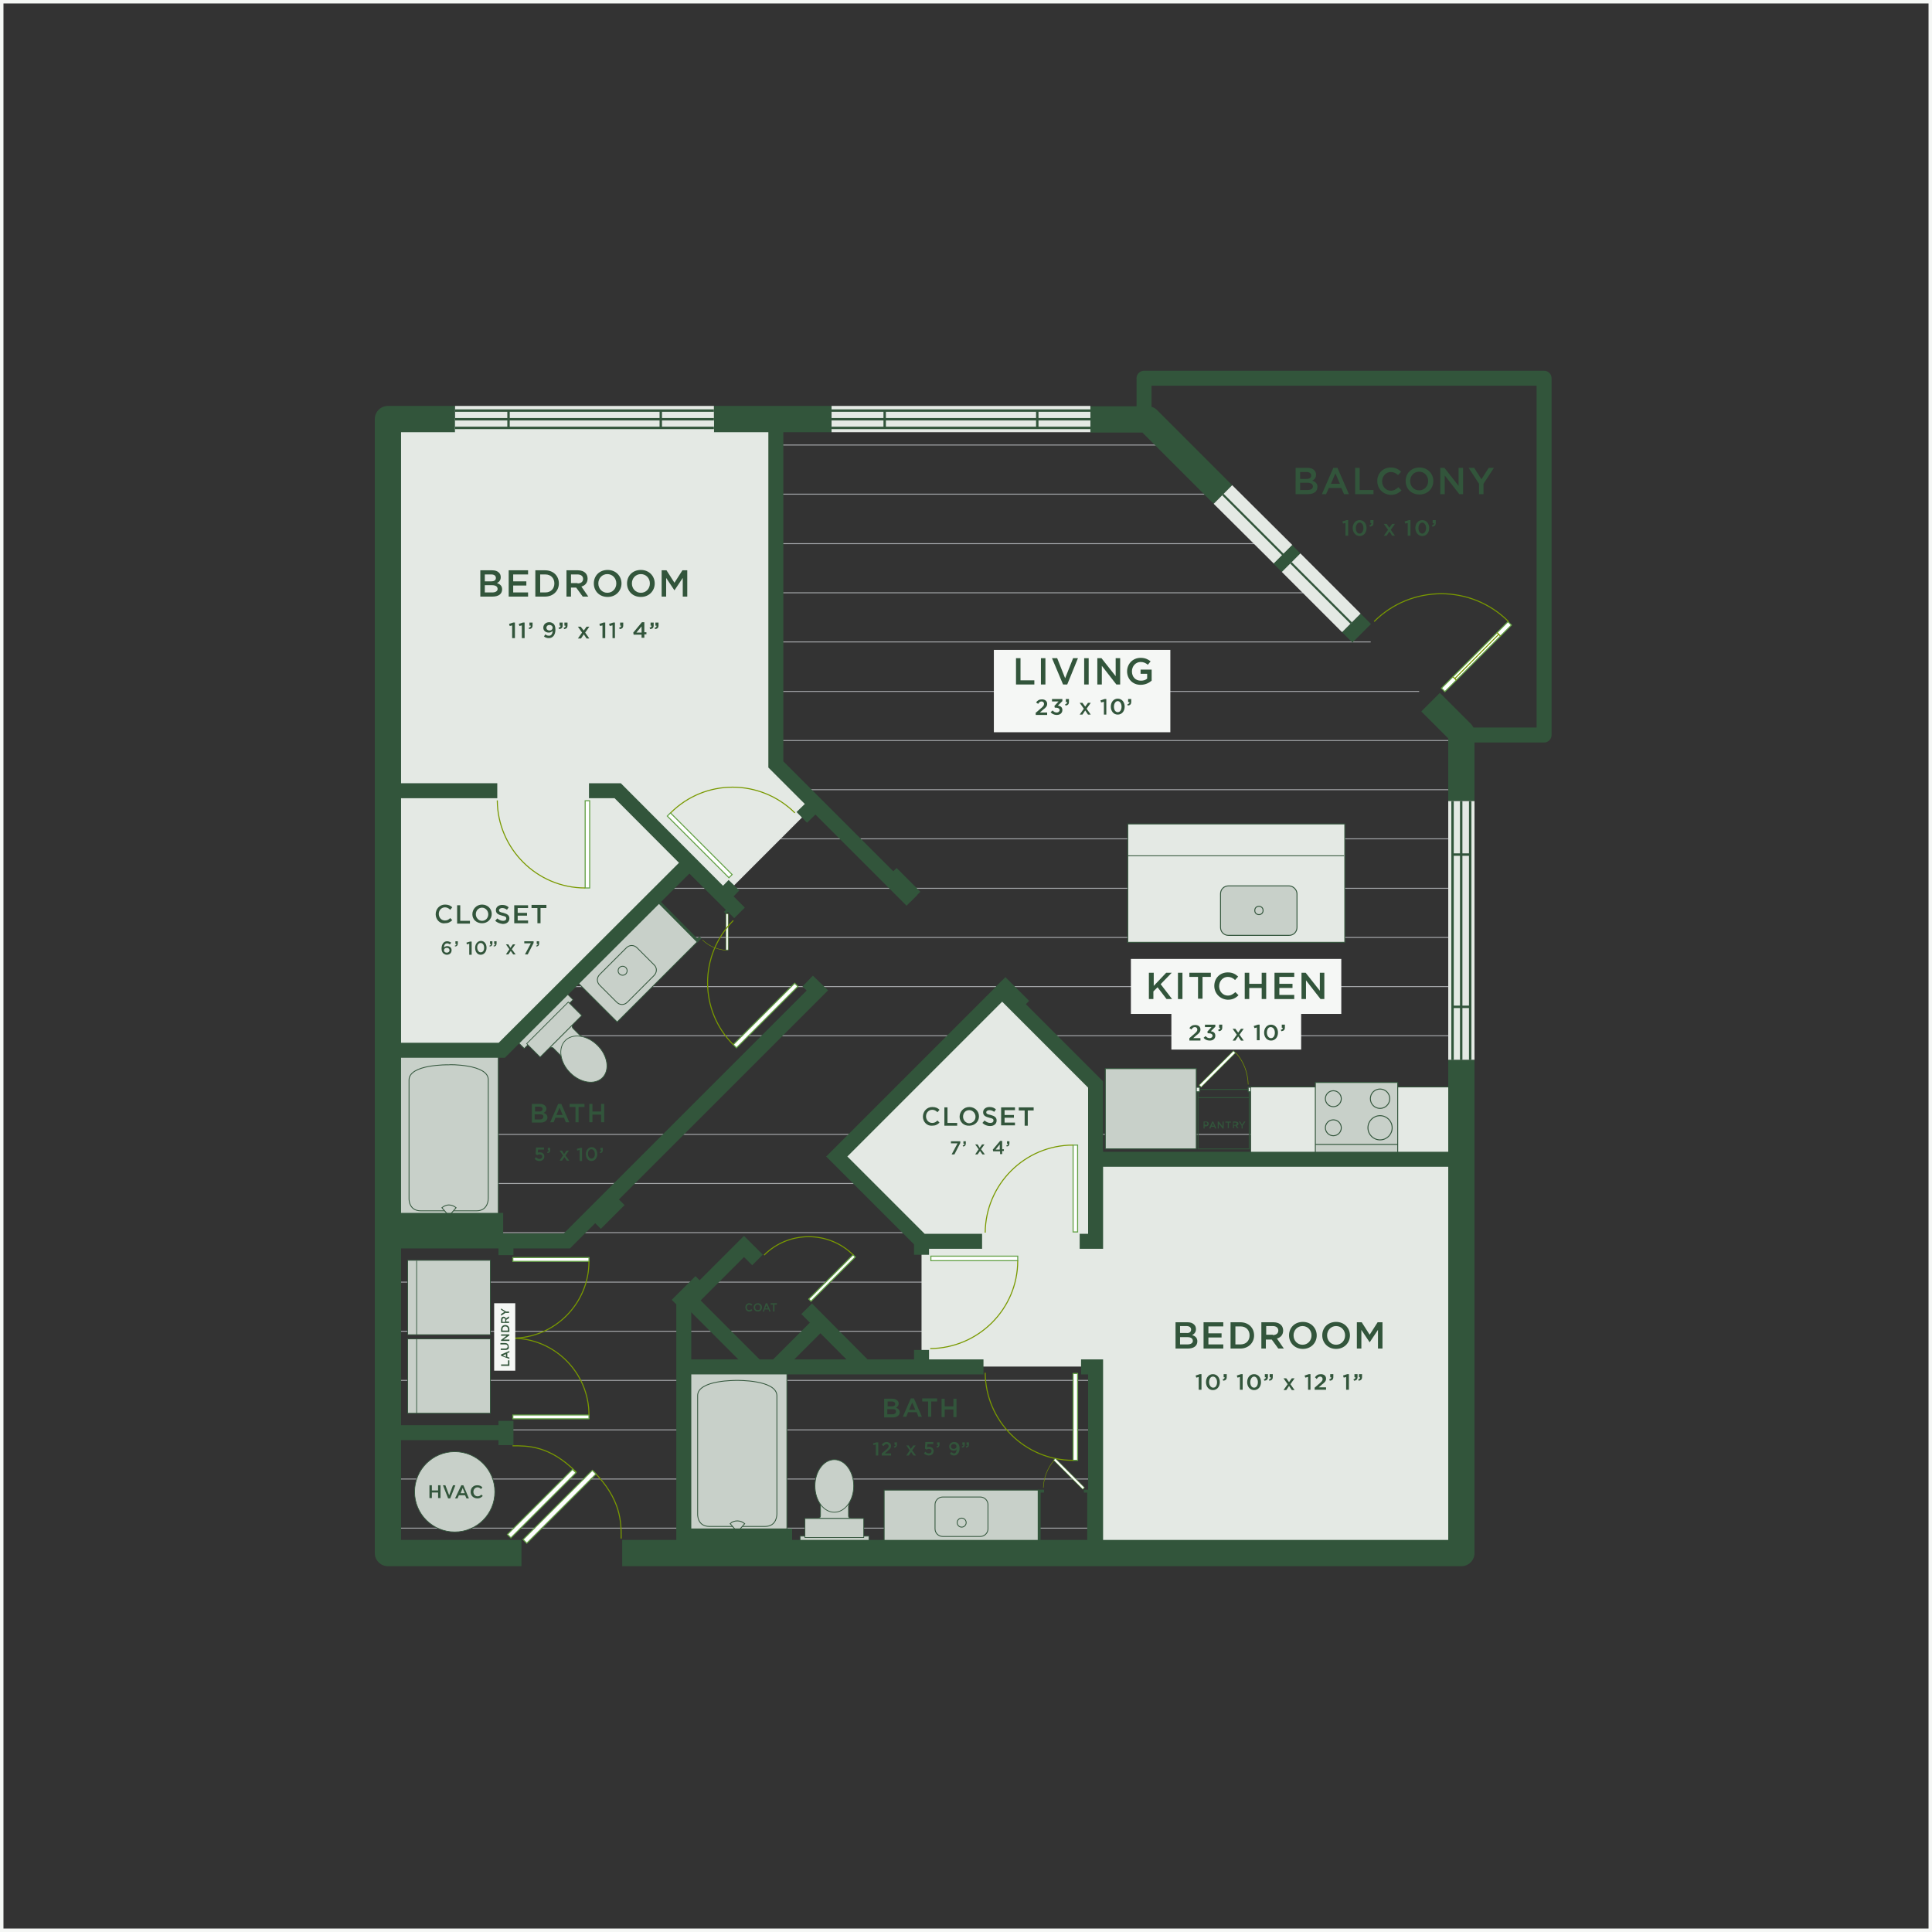 <?xml version="1.0" encoding="utf-8"?>
<!-- Generator: Adobe Illustrator 21.1.0, SVG Export Plug-In . SVG Version: 6.00 Build 0)  -->
<svg version="1.1" id="Layer_1" xmlns="http://www.w3.org/2000/svg" xmlns:xlink="http://www.w3.org/1999/xlink" x="0px" y="0px"
	 viewBox="0 0 558.3 558.3" style="enable-background:new 0 0 558.3 558.3;" xml:space="preserve">
<rect x="0" y="0" width="558.3" height="558.3" fill="#333333" stroke="none"/>
<style type="text/css">
	.fp-chattooga-st0{fill:none;stroke:#A6A8AB;stroke-width:0.27;stroke-miterlimit:10;}
	.fp-chattooga-st1{fill:#E4E9E4;}
	.fp-chattooga-st2{fill:#C8D0C9;stroke:#32553B;stroke-width:0.24;stroke-miterlimit:10;}
	.fp-chattooga-st3{fill:#C8D0C9;stroke:#32553B;stroke-width:0.21;stroke-miterlimit:10;}
	.fp-chattooga-st4{fill:none;stroke:#32553B;stroke-width:4.33;stroke-linejoin:round;}
	.fp-chattooga-st5{fill:#32553B;}
	.fp-chattooga-st6{fill:none;stroke:#32553B;stroke-width:7.59;stroke-linejoin:round;}
	.fp-chattooga-st7{fill:none;stroke:#32553B;stroke-width:4.33;stroke-miterlimit:10;}
	.fp-chattooga-st8{fill:#FFFFFF;stroke:#62A044;stroke-width:0.3;stroke-miterlimit:10;}
	.fp-chattooga-st9{fill:none;stroke:#799900;stroke-width:0.3;stroke-miterlimit:10;}
	.fp-chattooga-st10{fill:#F5F7F5;}
	.fp-chattooga-st11{fill:none;stroke:#E4E9E4;stroke-width:7.59;stroke-linejoin:round;}
	.fp-chattooga-st12{fill:#E4E9E4;stroke:#32553B;stroke-width:0.24;stroke-miterlimit:10;}
	.fp-chattooga-st13{fill:none;stroke:#32553B;stroke-width:0.24;stroke-miterlimit:10;}
	.fp-chattooga-st14{fill:#C8D0C9;stroke:#32553B;stroke-width:0.27;stroke-miterlimit:10;}
	.fp-chattooga-st15{fill:none;stroke:#32553B;stroke-width:0.84;stroke-miterlimit:10;}
	.fp-chattooga-st16{fill:#FFFFFF;stroke:#62A044;stroke-width:0.13;stroke-miterlimit:10;}
	.fp-chattooga-st17{fill:none;stroke:#799900;stroke-width:0.13;stroke-miterlimit:10;}
	.fp-chattooga-st18{enable-background:new    ;}
	.fp-chattooga-st19{fill:#C8D0C9;stroke:#32553B;stroke-width:0.2;stroke-miterlimit:10;}
	.fp-chattooga-st20{fill:none;stroke:#32553B;stroke-width:0.21;stroke-miterlimit:10;}
	.fp-chattooga-st21{fill:#E4E9E4;stroke:#32553B;stroke-width:0.27;stroke-miterlimit:10;}
	.fp-chattooga-st22{fill:none;stroke:#32553B;stroke-width:0.27;stroke-miterlimit:10;}
	.fp-chattooga-st23{fill:none;stroke:#799900;stroke-width:0.16;stroke-miterlimit:10;}
	.fp-chattooga-st24{fill:#FFFFFF;stroke:#62A044;stroke-width:0.16;stroke-miterlimit:10;}
	.fp-chattooga-st25{fill:none;stroke:#F5F7F5;stroke-miterlimit:10;}
</style>
<title>fp_chattooga</title>
<g id="Layer_2">
	<g id="DESIGN">
		<line class="fp-chattooga-st0" x1="112.1" y1="157.1" x2="366.9" y2="157.1"/>
		<line class="fp-chattooga-st0" x1="112.1" y1="128.6" x2="338.1" y2="128.6"/>
		<line class="fp-chattooga-st0" x1="112.1" y1="142.8" x2="352.5" y2="142.8"/>
		<line class="fp-chattooga-st0" x1="112.1" y1="171.3" x2="382.5" y2="171.3"/>
		<line class="fp-chattooga-st0" x1="112.1" y1="185.5" x2="396.1" y2="185.5"/>
		<line class="fp-chattooga-st0" x1="112.1" y1="199.8" x2="410.1" y2="199.8"/>
		<line class="fp-chattooga-st0" x1="112.1" y1="214" x2="422.3" y2="214"/>
		<line class="fp-chattooga-st0" x1="112.1" y1="228.2" x2="422.8" y2="228.2"/>
		<line class="fp-chattooga-st0" x1="112.1" y1="242.4" x2="422.8" y2="242.4"/>
		<line class="fp-chattooga-st0" x1="112.1" y1="256.7" x2="422.8" y2="256.7"/>
		<line class="fp-chattooga-st0" x1="112.1" y1="270.9" x2="422.8" y2="270.9"/>
		<line class="fp-chattooga-st0" x1="112.1" y1="285.1" x2="422.8" y2="285.1"/>
		<line class="fp-chattooga-st0" x1="112.1" y1="299.3" x2="422.8" y2="299.3"/>
		<line class="fp-chattooga-st0" x1="112.1" y1="327.8" x2="422.8" y2="327.8"/>
		<line class="fp-chattooga-st0" x1="112.1" y1="342" x2="422.8" y2="342"/>
		<line class="fp-chattooga-st0" x1="112.1" y1="356.2" x2="422.8" y2="356.2"/>
		<line class="fp-chattooga-st0" x1="112.1" y1="370.5" x2="422.8" y2="370.5"/>
		<line class="fp-chattooga-st0" x1="112.1" y1="384.7" x2="422.8" y2="384.7"/>
		<line class="fp-chattooga-st0" x1="112.1" y1="398.9" x2="422.8" y2="398.9"/>
		<line class="fp-chattooga-st0" x1="112.1" y1="413.2" x2="422.8" y2="413.2"/>
		<line class="fp-chattooga-st0" x1="112.1" y1="427.4" x2="422.8" y2="427.4"/>
		<line class="fp-chattooga-st0" x1="112.1" y1="441.6" x2="422.8" y2="441.6"/>
		<polygon class="fp-chattooga-st1" points="316.6,335 316.6,313.4 289.6,286.4 241.8,334.2 266.1,359 266.3,359 266.3,394.9 316.6,394.9 
			316.6,448.8 422.3,448.8 422.3,335 		"/>
		<polygon class="fp-chattooga-st1" points="224.2,221.4 224.2,121.1 112.1,121.1 112.1,222.2 112.1,228.5 112.1,303.5 145.3,303.5 199.1,249.5 
			209.5,258.5 235.4,232.6 		"/>
		<rect x="255.5" y="430.6" class="fp-chattooga-st2" width="44.6" height="21"/>
		<polyline class="fp-chattooga-st3" points="231.2,448.1 231.2,443.9 251.1,443.9 251.1,448.1 		"/>
		<path class="fp-chattooga-st3" d="M236.8,434.2c0.2,0.4,0.3,0.8,0.3,1.3v2.5c0,0.4-0.3,0.8-0.7,0.8c0,0-0.1,0-0.1,0h9.7c-0.4,0-0.8-0.3-0.8-0.7
			c0,0,0-0.1,0-0.1v-2.5c0-0.4,0.1-0.9,0.3-1.3"/>
		<ellipse class="fp-chattooga-st3" cx="241.1" cy="429.4" rx="5.6" ry="7.6"/>
		<rect x="232.6" y="438.8" class="fp-chattooga-st3" width="17" height="5.5"/>
		<path class="fp-chattooga-st2" d="M272.4,432.6h10.9c1.2,0,2.2,1,2.2,2.2v7c0,1.2-1,2.2-2.2,2.2h-10.9c-1.2,0-2.2-1-2.2-2.2v-7
			C270.2,433.6,271.2,432.6,272.4,432.6z"/>
		<circle class="fp-chattooga-st2" cx="277.9" cy="440" r="1.3"/>
		
			<rect x="167.1" y="268.1" transform="matrix(0.707 -0.707 0.707 0.707 -142.282 210.982)" class="fp-chattooga-st2" width="33" height="18.3"/>
		<polyline class="fp-chattooga-st3" points="162.6,285.9 165.6,288.9 151.5,303 148.5,300 		"/>
		<path class="fp-chattooga-st3" d="M168.5,299.7c-0.4-0.2-0.8-0.4-1.1-0.7l-1.8-1.8c-0.3-0.3-0.3-0.7-0.1-1.1c0,0,0,0,0.1-0.1l-6.9,6.9
			c0.3-0.3,0.7-0.3,1.1-0.1c0,0,0,0,0.1,0.1l1.8,1.8c0.3,0.3,0.6,0.7,0.7,1.1"/>
		
			<ellipse transform="matrix(0.707 -0.707 0.707 0.707 -167.026 208.985)" class="fp-chattooga-st3" cx="168.8" cy="306.1" rx="5.6" ry="7.6"/>
		
			<rect x="151.7" y="294.8" transform="matrix(0.707 -0.707 0.707 0.707 -163.478 200.42)" class="fp-chattooga-st3" width="17" height="5.5"/>
		<path class="fp-chattooga-st2" d="M189,281.9l-7.7,7.7c-0.9,0.9-2.2,0.9-3.1,0l-4.9-4.9c-0.9-0.9-0.9-2.2,0-3.1l7.7-7.7c0.9-0.9,2.2-0.9,3.1,0
			l4.9,4.9C189.9,279.6,189.9,281,189,281.9z"/>
		
			<ellipse transform="matrix(0.707 -0.707 0.707 0.707 -145.649 209.468)" class="fp-chattooga-st2" cx="180" cy="280.5" rx="1.3" ry="1.3"/>
		<polyline class="fp-chattooga-st4" points="330.6,121.1 330.6,109.3 446.2,109.3 446.2,212.4 422.9,212.4 		"/>
		<rect x="198" y="395.3" class="fp-chattooga-st2" width="29.4" height="47.9"/>
		<path class="fp-chattooga-st2" d="M213,398.9c0,0-11.4-0.2-11.4,4.4v34.2c0,0-0.2,3.6,3.4,3.6h16.1c3.5,0,3.4-3.6,3.4-3.6v-34.2
			C224.4,398.7,213,398.9,213,398.9L213,398.9z"/>
		<path class="fp-chattooga-st2" d="M213.1,439.5c0.8,0,1.5,0.3,2.1,0.8l-2,2.3H213l-2-2.3C211.6,439.7,212.3,439.5,213.1,439.5"/>
		<rect x="196" y="441.7" class="fp-chattooga-st5" width="32.9" height="7.6"/>
		<rect x="114.6" y="304.1" class="fp-chattooga-st2" width="29.4" height="47.9"/>
		<path class="fp-chattooga-st2" d="M129.6,307.7c0,0-11.4-0.2-11.4,4.4v34.2c0,0-0.2,3.6,3.4,3.6h16.1c3.5,0,3.4-3.6,3.4-3.6V312
			C141.1,307.5,129.7,307.6,129.6,307.7L129.6,307.7z"/>
		<path class="fp-chattooga-st2" d="M129.7,348.2c0.8,0,1.5,0.3,2.1,0.8l-2,2.3h-0.1l-2-2.3C128.3,348.5,129,348.2,129.7,348.2"/>
		<rect x="112.6" y="350.5" class="fp-chattooga-st5" width="32.8" height="7.6"/>
		<polyline class="fp-chattooga-st6" points="131.5,121.1 112.1,121.1 112.1,448.8 150.7,448.8 		"/>
		<line class="fp-chattooga-st6" x1="240.3" y1="121.1" x2="206.3" y2="121.1"/>
		<path class="fp-chattooga-st6" d="M353.4,142.9l-21.7-21.7h-16.6"/>
		<path class="fp-chattooga-st6" d="M393.5,183l-3-3"/>
		<path class="fp-chattooga-st6" d="M422.3,231.5v-19.7l-8.9-8.9"/>
		<polyline class="fp-chattooga-st7" points="224.2,121.7 224.2,220.9 263.5,260.2 		"/>
		<line class="fp-chattooga-st7" x1="266.3" y1="358.7" x2="266.3" y2="362.6"/>
		<line class="fp-chattooga-st7" x1="266.3" y1="390.1" x2="266.3" y2="395"/>
		<line class="fp-chattooga-st7" x1="284.2" y1="395" x2="197.6" y2="395"/>
		<polyline class="fp-chattooga-st7" points="312.4,395 316.6,395 316.6,449.4 		"/>
		<polyline class="fp-chattooga-st7" points="312,358.7 316.6,358.7 316.6,313.4 289.6,286.4 241.8,334.2 266.3,358.7 283.8,358.7 		"/>
		<line class="fp-chattooga-st7" x1="231.7" y1="236.2" x2="235.6" y2="232.4"/>
		<line class="fp-chattooga-st7" x1="212.1" y1="255.8" x2="208.9" y2="259.1"/>
		<polyline class="fp-chattooga-st7" points="170.2,228.5 178.5,228.5 213.7,263.8 		"/>
		<line class="fp-chattooga-st7" x1="112.1" y1="228.5" x2="143.7" y2="228.5"/>
		<polyline class="fp-chattooga-st7" points="233.4,283.5 236.2,286.2 163.8,358.6 112.1,358.6 		"/>
		<line class="fp-chattooga-st7" x1="146.2" y1="362.7" x2="146.2" y2="358.5"/>
		<polyline class="fp-chattooga-st7" points="197.6,448.8 197.6,377.6 215,360.2 218.9,364.1 		"/>
		<line class="fp-chattooga-st7" x1="199.4" y1="375.8" x2="218.7" y2="395.1"/>
		<line class="fp-chattooga-st7" x1="233.1" y1="378.2" x2="250" y2="395.2"/>
		<line class="fp-chattooga-st7" x1="237.1" y1="382.2" x2="224.1" y2="395.2"/>
		
			<rect x="170.8" y="348.2" transform="matrix(0.707 -0.707 0.707 0.707 -196.204 226.783)" class="fp-chattooga-st5" width="9.7" height="4.1"/>
		
			<rect x="290.5" y="282.4" transform="matrix(0.707 -0.707 0.707 0.707 -117.399 290.99)" class="fp-chattooga-st5" width="4.1" height="9.7"/>
		
			<rect x="194.2" y="371.6" transform="matrix(0.707 -0.707 0.707 0.707 -205.9 250.2)" class="fp-chattooga-st5" width="9.7" height="4.1"/>
		<polyline class="fp-chattooga-st7" points="112.1,303.5 145,303.5 199.1,249.5 		"/>
		<line class="fp-chattooga-st7" x1="146.2" y1="410.6" x2="146.2" y2="417.6"/>
		<line class="fp-chattooga-st7" x1="146.2" y1="414" x2="112.2" y2="414"/>
		
			<rect x="413.1" y="189" transform="matrix(0.707 -0.707 0.707 0.707 -9.141 357.318)" class="fp-chattooga-st8" width="27.2" height="1.4"/>
		<path class="fp-chattooga-st9" d="M435.9,179.6c-10.7-10.7-28.1-10.7-38.8,0"/>
		<line class="fp-chattooga-st9" x1="432.6" y1="182.8" x2="433.6" y2="183.8"/>
		<line class="fp-chattooga-st9" x1="419.9" y1="195.6" x2="420.9" y2="196.6"/>
		<line class="fp-chattooga-st9" x1="433.1" y1="183.3" x2="420.4" y2="196.1"/>
		<rect x="287.2" y="187.8" class="fp-chattooga-st10" width="51" height="23.8"/>
		<line class="fp-chattooga-st11" x1="370.8" y1="160.2" x2="353.4" y2="142.9"/>
		
			<rect x="361.8" y="139.3" transform="matrix(0.707 -0.707 0.707 0.707 -1.102 300.431)" class="fp-chattooga-st5" width="0.6" height="24.6"/>
		<rect x="325.9" y="238.1" class="fp-chattooga-st12" width="62.7" height="34.2"/>
		<path class="fp-chattooga-st6" d="M373.1,162.6l-2.4-2.4"/>
		
			<rect x="259.1" y="250.9" transform="matrix(0.707 -0.707 0.707 0.707 -104.365 259.523)" class="fp-chattooga-st5" width="4.1" height="9.7"/>
		<line class="fp-chattooga-st13" x1="325.8" y1="247.3" x2="388.4" y2="247.3"/>
		<path class="fp-chattooga-st14" d="M374.8,258.3v9.7c0,1.3-1,2.3-2.3,2.3H355c-1.3,0-2.3-1-2.3-2.3v-9.7c0-1.3,1-2.3,2.3-2.3h17.5
			C373.7,256,374.8,257.1,374.8,258.3z"/>
		<circle class="fp-chattooga-st14" cx="363.8" cy="263.1" r="1.2"/>
		<line class="fp-chattooga-st11" x1="131.5" y1="121.1" x2="206.3" y2="121.1"/>
		<rect x="131.5" y="120.8" class="fp-chattooga-st5" width="74.8" height="0.7"/>
		<rect x="131.5" y="118.3" class="fp-chattooga-st5" width="74.8" height="0.7"/>
		<rect x="131.5" y="123.3" class="fp-chattooga-st5" width="74.8" height="0.7"/>
		<rect x="190.6" y="118.6" class="fp-chattooga-st5" width="0.7" height="5.1"/>
		<rect x="146.6" y="118.6" class="fp-chattooga-st5" width="0.7" height="5.1"/>
		<line class="fp-chattooga-st11" x1="240.3" y1="121.1" x2="315.1" y2="121.1"/>
		<rect x="240.3" y="120.8" class="fp-chattooga-st5" width="74.8" height="0.7"/>
		<rect x="240.3" y="118.3" class="fp-chattooga-st5" width="74.8" height="0.7"/>
		<rect x="240.3" y="123.3" class="fp-chattooga-st5" width="74.8" height="0.7"/>
		<rect x="299.4" y="118.6" class="fp-chattooga-st5" width="0.7" height="5.1"/>
		<rect x="255.3" y="118.6" class="fp-chattooga-st5" width="0.7" height="5.1"/>
		<line class="fp-chattooga-st11" x1="422.3" y1="231.5" x2="422.3" y2="306.3"/>
		<rect x="421.9" y="231.5" class="fp-chattooga-st5" width="0.7" height="74.8"/>
		<rect x="424.5" y="231.5" class="fp-chattooga-st5" width="0.7" height="74.8"/>
		<rect x="419.4" y="231.5" class="fp-chattooga-st5" width="0.7" height="74.8"/>
		<rect x="419.8" y="290.6" class="fp-chattooga-st5" width="5.1" height="0.7"/>
		<rect x="419.8" y="246.6" class="fp-chattooga-st5" width="5.1" height="0.7"/>
		
			<rect x="201.6" y="231.7" transform="matrix(0.707 -0.707 0.707 0.707 -113.513 214.546)" class="fp-chattooga-st8" width="1.3" height="25.2"/>
		<path class="fp-chattooga-st9" d="M193.8,234.9c9.9-9.9,25.9-9.9,35.9,0"/>
		<rect x="169.1" y="231.4" class="fp-chattooga-st8" width="1.3" height="25.2"/>
		<path class="fp-chattooga-st9" d="M169.1,256.6c-14,0-25.3-11.4-25.4-25.3"/>
		<rect x="269" y="363" class="fp-chattooga-st8" width="25.1" height="1.3"/>
		<path class="fp-chattooga-st9" d="M294.1,364.3c0,14-11.4,25.3-25.3,25.4"/>
		<rect x="310.1" y="330.9" class="fp-chattooga-st8" width="1.3" height="25.1"/>
		<path class="fp-chattooga-st9" d="M310.1,330.9c-14,0-25.3,11.4-25.4,25.3"/>
		
			<rect x="231.5" y="368.9" transform="matrix(0.707 -0.707 0.707 0.707 -190.764 278.257)" class="fp-chattooga-st8" width="18.1" height="0.9"/>
		<path class="fp-chattooga-st9" d="M246.6,362.7c-7.1-7.1-18.7-7.1-25.8,0"/>
		<rect x="310.1" y="396.9" class="fp-chattooga-st8" width="1.3" height="25.1"/>
		<path class="fp-chattooga-st9" d="M310.1,422c-14,0-25.3-11.4-25.4-25.3"/>
		<rect x="148.2" y="363.4" class="fp-chattooga-st8" width="22" height="1.1"/>
		<path class="fp-chattooga-st9" d="M170.2,364.5c0,12.2-9.9,22.2-22.2,22.2"/>
		<rect x="148.2" y="408.9" class="fp-chattooga-st8" width="22" height="1.1"/>
		<path class="fp-chattooga-st9" d="M170.2,408.9c0-12.2-9.9-22.2-22.2-22.2"/>
		<path class="fp-chattooga-st9" d="M179.5,444.6c0-4.4,0.2-11.3-8.2-19.6"/>
		
			<rect x="147.6" y="434.7" transform="matrix(0.707 -0.707 0.707 0.707 -260.522 241.911)" class="fp-chattooga-st8" width="28.3" height="1.5"/>
		<path class="fp-chattooga-st9" d="M148.1,417.8c4.2,0,10.7-0.2,18.5,7.7"/>
		
			<rect x="143.3" y="433.8" transform="matrix(0.707 -0.707 0.707 0.707 -261.368 238.027)" class="fp-chattooga-st8" width="26.6" height="1.4"/>
		<polyline class="fp-chattooga-st15" points="300.3,449.4 300.3,430.9 301.7,430.9 		"/>
		<polyline class="fp-chattooga-st15" points="314.6,449.4 314.6,430.9 313.2,430.9 		"/>
		
			<rect x="308.7" y="420" transform="matrix(0.707 -0.707 0.707 0.707 -210.724 343.258)" class="fp-chattooga-st16" width="0.7" height="11.9"/>
		<path class="fp-chattooga-st17" d="M301.5,429.9c0.1-2.9,1.2-5.7,3.1-7.9"/>
		<polyline class="fp-chattooga-st15" points="198.9,251.5 210.4,262.9 209.5,263.8 		"/>
		<polyline class="fp-chattooga-st15" points="190.1,260.3 201.5,271.8 202.4,270.9 		"/>
		<rect x="209.8" y="264.1" class="fp-chattooga-st16" width="0.6" height="10.4"/>
		<path class="fp-chattooga-st17" d="M203,271.6c1.8,1.8,4.2,2.8,6.8,3"/>
		
			<rect x="208.7" y="292.8" transform="matrix(0.707 -0.707 0.707 0.707 -142.663 242.418)" class="fp-chattooga-st8" width="25.1" height="1.3"/>
		<path class="fp-chattooga-st9" d="M211.9,301.9c-9.9-9.9-9.9-25.9,0-35.9"/>
		<rect x="326.8" y="277.1" class="fp-chattooga-st10" width="60.8" height="15.9"/>
		<rect x="338.5" y="289.6" class="fp-chattooga-st10" width="37.5" height="13.7"/>
		<g class="fp-chattooga-st18">
			<path class="fp-chattooga-st5" d="M138.8,164.8h3.4c0.9,0,1.5,0.2,2,0.7c0.3,0.3,0.5,0.7,0.5,1.3v0c0,0.9-0.5,1.4-1.1,1.7
				c0.9,0.3,1.5,0.8,1.5,1.8v0c0,1.4-1.1,2.1-2.8,2.1h-3.5V164.8z M143.3,167c0-0.6-0.5-1-1.3-1h-1.9v2h1.8
				C142.8,168,143.3,167.7,143.3,167L143.3,167z M142.2,169.1h-2.1v2.1h2.2c0.9,0,1.5-0.4,1.5-1v0
				C143.8,169.5,143.2,169.1,142.2,169.1z"/>
			<path class="fp-chattooga-st5" d="M147,164.8h5.6v1.2h-4.3v2h3.8v1.2h-3.8v2h4.3v1.2H147V164.8z"/>
			<path class="fp-chattooga-st5" d="M154.7,164.8h2.8c2.4,0,4,1.6,4,3.8v0c0,2.1-1.6,3.8-4,3.8h-2.8V164.8z M156.1,166v5.2h1.5
				c1.6,0,2.6-1.1,2.6-2.6v0c0-1.5-1-2.6-2.6-2.6H156.1z"/>
			<path class="fp-chattooga-st5" d="M163.6,164.8h3.4c1,0,1.7,0.3,2.2,0.8c0.4,0.4,0.6,1,0.6,1.6v0c0,1.2-0.7,2-1.8,2.3l2,2.9h-1.6l-1.9-2.6H165
				v2.6h-1.3V164.8z M166.9,168.6c1,0,1.6-0.5,1.6-1.3v0c0-0.8-0.6-1.3-1.6-1.3H165v2.5H166.9z"/>
			<path class="fp-chattooga-st5" d="M171.6,168.6L171.6,168.6c0-2.2,1.6-3.9,4-3.9s4,1.8,4,3.9v0c0,2.1-1.6,3.9-4,3.9
				C173.2,172.5,171.6,170.8,171.6,168.6z M178.1,168.6L178.1,168.6c0-1.5-1.1-2.7-2.6-2.7c-1.5,0-2.6,1.2-2.6,2.7v0
				c0,1.5,1.1,2.7,2.6,2.7S178.1,170.1,178.1,168.6z"/>
			<path class="fp-chattooga-st5" d="M181.2,168.6L181.2,168.6c0-2.2,1.6-3.9,4-3.9s4,1.8,4,3.9v0c0,2.1-1.6,3.9-4,3.9
				C182.8,172.5,181.2,170.8,181.2,168.6z M187.8,168.6L187.8,168.6c0-1.5-1.1-2.7-2.6-2.7c-1.5,0-2.6,1.2-2.6,2.7v0
				c0,1.5,1.1,2.7,2.6,2.7S187.8,170.1,187.8,168.6z"/>
			<path class="fp-chattooga-st5" d="M191.2,164.8h1.4l2.3,3.6l2.3-3.6h1.4v7.6h-1.3V167l-2.4,3.6h0l-2.4-3.6v5.4h-1.3V164.8z"/>
		</g>
		<g class="fp-chattooga-st18">
			<path class="fp-chattooga-st5" d="M148.1,180.7l-0.8,0.2l-0.2-0.6l1.2-0.4h0.5v4.5h-0.8V180.7z"/>
			<path class="fp-chattooga-st5" d="M150.9,180.7l-0.8,0.2l-0.2-0.6l1.2-0.4h0.5v4.5h-0.8V180.7z"/>
			<path class="fp-chattooga-st5" d="M152.8,181.4c0.4-0.1,0.6-0.3,0.6-0.6H153v-0.9h0.9v0.8c0,0.7-0.3,1-1,1.1L152.8,181.4z"/>
			<path class="fp-chattooga-st5" d="M159.7,182.3c-0.3,0.3-0.6,0.5-1.1,0.5c-1,0-1.6-0.6-1.6-1.4v0c0-0.9,0.7-1.6,1.7-1.6c0.6,0,0.9,0.2,1.3,0.5
				c0.3,0.3,0.5,0.8,0.5,1.7v0c0,1.4-0.7,2.4-1.9,2.4c-0.6,0-1.1-0.2-1.4-0.5l0.4-0.6c0.3,0.3,0.6,0.4,1,0.4
				C159.4,183.8,159.7,182.9,159.7,182.3z M159.7,181.4L159.7,181.4c0-0.5-0.4-0.8-0.9-0.8c-0.6,0-0.9,0.4-0.9,0.8v0
				c0,0.5,0.4,0.8,0.9,0.8C159.4,182.2,159.7,181.8,159.7,181.4z"/>
			<path class="fp-chattooga-st5" d="M161.4,181.4c0.4-0.1,0.6-0.3,0.6-0.6h-0.3v-0.9h0.9v0.8c0,0.7-0.3,1-1,1.1L161.4,181.4z M162.9,181.4
				c0.4-0.1,0.6-0.3,0.5-0.6h-0.3v-0.9h0.9v0.8c0,0.7-0.3,1-1,1.1L162.9,181.4z"/>
			<path class="fp-chattooga-st5" d="M168.7,182.2l0.8-1.1h0.8l-1.2,1.7l1.2,1.7h-0.8l-0.8-1.2l-0.8,1.2H167l1.2-1.7l-1.2-1.7h0.8L168.7,182.2z"
				/>
			<path class="fp-chattooga-st5" d="M174.2,180.7l-0.8,0.2l-0.2-0.6l1.2-0.4h0.5v4.5h-0.8V180.7z"/>
			<path class="fp-chattooga-st5" d="M177,180.7l-0.8,0.2l-0.2-0.6l1.2-0.4h0.5v4.5H177V180.7z"/>
			<path class="fp-chattooga-st5" d="M178.9,181.4c0.4-0.1,0.6-0.3,0.6-0.6h-0.3v-0.9h0.9v0.8c0,0.7-0.3,1-1,1.1L178.9,181.4z"/>
			<path class="fp-chattooga-st5" d="M185.4,183.4h-2.3l-0.1-0.6l2.5-3h0.7v2.9h0.6v0.6h-0.6v1h-0.8V183.4z M185.4,182.8V181l-1.5,1.8H185.4z"/>
			<path class="fp-chattooga-st5" d="M187.7,181.4c0.4-0.1,0.6-0.3,0.6-0.6h-0.3v-0.9h0.9v0.8c0,0.7-0.3,1-1,1.1L187.7,181.4z M189.2,181.4
				c0.4-0.1,0.6-0.3,0.5-0.6h-0.3v-0.9h0.9v0.8c0,0.7-0.3,1-1,1.1L189.2,181.4z"/>
		</g>
		<g class="fp-chattooga-st18">
			<path class="fp-chattooga-st5" d="M339.7,382.1h3.4c0.9,0,1.5,0.2,2,0.7c0.3,0.3,0.5,0.7,0.5,1.3v0c0,0.9-0.5,1.4-1.1,1.7
				c0.9,0.3,1.5,0.8,1.5,1.8v0c0,1.4-1.1,2.1-2.8,2.1h-3.5V382.1z M344.2,384.2c0-0.6-0.5-1-1.3-1H341v2h1.8
				C343.7,385.3,344.2,384.9,344.2,384.2L344.2,384.2z M343.1,386.4H341v2.1h2.2c0.9,0,1.5-0.4,1.5-1v0
				C344.7,386.8,344.2,386.4,343.1,386.4z"/>
			<path class="fp-chattooga-st5" d="M347.9,382.1h5.6v1.2h-4.3v2h3.8v1.2h-3.8v2h4.3v1.2h-5.7V382.1z"/>
			<path class="fp-chattooga-st5" d="M355.6,382.1h2.8c2.4,0,4,1.6,4,3.8v0c0,2.1-1.6,3.8-4,3.8h-2.8V382.1z M357,383.3v5.2h1.5
				c1.6,0,2.6-1.1,2.6-2.6v0c0-1.5-1-2.6-2.6-2.6H357z"/>
			<path class="fp-chattooga-st5" d="M364.6,382.1h3.4c1,0,1.7,0.3,2.2,0.8c0.4,0.4,0.6,1,0.6,1.6v0c0,1.2-0.7,2-1.8,2.3l2,2.9h-1.6l-1.9-2.6
				h-1.7v2.6h-1.3V382.1z M367.8,385.8c1,0,1.6-0.5,1.6-1.3v0c0-0.8-0.6-1.3-1.6-1.3h-1.9v2.5H367.8z"/>
			<path class="fp-chattooga-st5" d="M372.5,385.9L372.5,385.9c0-2.2,1.6-3.9,4-3.9s4,1.8,4,3.9v0c0,2.1-1.6,3.9-4,3.9S372.5,388,372.5,385.9z
				 M379,385.9L379,385.9c0-1.5-1.1-2.7-2.6-2.7s-2.6,1.2-2.6,2.7v0c0,1.5,1.1,2.7,2.6,2.7S379,387.4,379,385.9z"/>
			<path class="fp-chattooga-st5" d="M382.1,385.9L382.1,385.9c0-2.2,1.6-3.9,4-3.9s4,1.8,4,3.9v0c0,2.1-1.6,3.9-4,3.9S382.1,388,382.1,385.9z
				 M388.7,385.9L388.7,385.9c0-1.5-1.1-2.7-2.6-2.7s-2.6,1.2-2.6,2.7v0c0,1.5,1.1,2.7,2.6,2.7S388.7,387.4,388.7,385.9z"/>
			<path class="fp-chattooga-st5" d="M392.1,382.1h1.4l2.3,3.6l2.3-3.6h1.4v7.6h-1.3v-5.4l-2.4,3.6h0l-2.4-3.6v5.4h-1.3V382.1z"/>
		</g>
		<g class="fp-chattooga-st18">
			<path class="fp-chattooga-st5" d="M346.5,397.9l-0.8,0.2l-0.2-0.6l1.2-0.4h0.5v4.5h-0.8V397.9z"/>
			<path class="fp-chattooga-st5" d="M348.5,399.4L348.5,399.4c0-1.3,0.8-2.3,2-2.3c1.2,0,2,1,2,2.3v0c0,1.3-0.8,2.3-2,2.3
				C349.3,401.7,348.5,400.7,348.5,399.4z M351.7,399.4L351.7,399.4c0-0.9-0.5-1.6-1.2-1.6c-0.7,0-1.1,0.7-1.1,1.6v0
				c0,0.9,0.5,1.6,1.2,1.6S351.7,400.3,351.7,399.4z"/>
			<path class="fp-chattooga-st5" d="M353.3,398.6c0.4-0.1,0.6-0.3,0.6-0.6h-0.3v-0.9h0.9v0.8c0,0.7-0.3,1-1,1.1L353.3,398.6z"/>
			<path class="fp-chattooga-st5" d="M358.4,397.9l-0.8,0.2l-0.2-0.6l1.2-0.4h0.5v4.5h-0.8V397.9z"/>
			<path class="fp-chattooga-st5" d="M360.4,399.4L360.4,399.4c0-1.3,0.8-2.3,2-2.3c1.2,0,2,1,2,2.3v0c0,1.3-0.8,2.3-2,2.3
				S360.4,400.7,360.4,399.4z M363.5,399.4L363.5,399.4c0-0.9-0.5-1.6-1.1-1.6s-1.1,0.7-1.1,1.6v0c0,0.9,0.4,1.6,1.1,1.6
				S363.5,400.3,363.5,399.4z"/>
			<path class="fp-chattooga-st5" d="M365.2,398.6c0.4-0.1,0.6-0.3,0.6-0.6h-0.3v-0.9h0.9v0.8c0,0.7-0.3,1-1,1.1L365.2,398.6z M366.7,398.6
				c0.4-0.1,0.6-0.3,0.5-0.6h-0.3v-0.9h0.9v0.8c0,0.7-0.3,1-1,1.1L366.7,398.6z"/>
			<path class="fp-chattooga-st5" d="M372.5,399.4l0.8-1.1h0.8l-1.2,1.7l1.2,1.7h-0.8l-0.8-1.2l-0.8,1.2h-0.8l1.2-1.7l-1.2-1.7h0.8L372.5,399.4z"
				/>
			<path class="fp-chattooga-st5" d="M378,397.9l-0.8,0.2l-0.2-0.6l1.2-0.4h0.5v4.5H378V397.9z"/>
			<path class="fp-chattooga-st5" d="M379.9,401l1.5-1.3c0.6-0.5,0.8-0.8,0.8-1.2c0-0.4-0.3-0.7-0.7-0.7s-0.7,0.2-1,0.7L380,398
				c0.4-0.6,0.9-0.9,1.7-0.9c0.9,0,1.5,0.5,1.5,1.3v0c0,0.7-0.4,1.1-1.2,1.7l-0.9,0.8h2.1v0.7h-3.3V401z"/>
			<path class="fp-chattooga-st5" d="M384.1,398.6c0.4-0.1,0.6-0.3,0.6-0.6h-0.3v-0.9h0.9v0.8c0,0.7-0.3,1-1,1.1L384.1,398.6z"/>
			<path class="fp-chattooga-st5" d="M389.1,397.9l-0.8,0.2l-0.2-0.6l1.2-0.4h0.5v4.5h-0.8V397.9z"/>
			<path class="fp-chattooga-st5" d="M391.1,398.6c0.4-0.1,0.6-0.3,0.6-0.6h-0.3v-0.9h0.9v0.8c0,0.7-0.3,1-1,1.1L391.1,398.6z M392.5,398.6
				c0.4-0.1,0.6-0.3,0.5-0.6h-0.3v-0.9h0.9v0.8c0,0.7-0.3,1-1,1.1L392.5,398.6z"/>
		</g>
		<g class="fp-chattooga-st18">
			<path class="fp-chattooga-st5" d="M293.6,190.2h1.3v6.4h4v1.2h-5.3V190.2z"/>
			<path class="fp-chattooga-st5" d="M300.8,190.2h1.3v7.6h-1.3V190.2z"/>
			<path class="fp-chattooga-st5" d="M304,190.2h1.5l2.3,5.8l2.3-5.8h1.4l-3.1,7.6h-1.2L304,190.2z"/>
			<path class="fp-chattooga-st5" d="M313.3,190.2h1.3v7.6h-1.3V190.2z"/>
			<path class="fp-chattooga-st5" d="M317.1,190.2h1.2l4.1,5.2v-5.2h1.3v7.6h-1.1l-4.2-5.4v5.4h-1.3V190.2z"/>
			<path class="fp-chattooga-st5" d="M325.7,194L325.7,194c0-2.1,1.6-3.9,3.9-3.9c1.3,0,2.1,0.4,2.9,1l-0.8,1c-0.6-0.5-1.2-0.8-2.1-0.8
				c-1.4,0-2.5,1.2-2.5,2.7v0c0,1.6,1,2.7,2.6,2.7c0.7,0,1.4-0.2,1.8-0.6v-1.4h-1.9v-1.2h3.2v3.2c-0.7,0.6-1.8,1.2-3.2,1.2
				C327.3,197.9,325.7,196.2,325.7,194z"/>
		</g>
		<g class="fp-chattooga-st18">
			<path class="fp-chattooga-st5" d="M299.4,205.9l1.5-1.3c0.6-0.5,0.8-0.8,0.8-1.2c0-0.4-0.3-0.7-0.7-0.7s-0.7,0.2-1,0.7l-0.6-0.4
				c0.4-0.6,0.9-0.9,1.7-0.9c0.9,0,1.5,0.5,1.5,1.3v0c0,0.7-0.4,1.1-1.2,1.7l-0.9,0.8h2.1v0.7h-3.3V205.9z"/>
			<path class="fp-chattooga-st5" d="M303.6,205.8l0.6-0.5c0.3,0.4,0.7,0.6,1.2,0.6c0.4,0,0.8-0.3,0.8-0.7v0c0-0.4-0.4-0.7-1-0.7h-0.4l-0.1-0.5
				l1.2-1.3h-1.9V202h3v0.6l-1.3,1.3c0.7,0.1,1.3,0.4,1.3,1.3v0c0,0.8-0.6,1.4-1.6,1.4C304.5,206.6,303.9,206.2,303.6,205.8z"/>
			<path class="fp-chattooga-st5" d="M307.8,203.5c0.4-0.1,0.6-0.3,0.6-0.6H308V202h0.9v0.8c0,0.7-0.3,1-1,1.1L307.8,203.5z"/>
			<path class="fp-chattooga-st5" d="M313.6,204.2l0.8-1.1h0.8l-1.2,1.7l1.2,1.7h-0.8l-0.8-1.2l-0.8,1.2h-0.8l1.2-1.7l-1.2-1.7h0.8L313.6,204.2z"
				/>
			<path class="fp-chattooga-st5" d="M319,202.8l-0.8,0.2l-0.2-0.6l1.2-0.4h0.5v4.5H319V202.8z"/>
			<path class="fp-chattooga-st5" d="M321,204.2L321,204.2c0-1.3,0.8-2.3,2-2.3c1.2,0,2,1,2,2.3v0c0,1.3-0.8,2.3-2,2.3S321,205.5,321,204.2z
				 M324.1,204.2L324.1,204.2c0-0.9-0.5-1.6-1.1-1.6s-1.1,0.7-1.1,1.6v0c0,0.9,0.4,1.6,1.1,1.6S324.1,205.1,324.1,204.2z"/>
			<path class="fp-chattooga-st5" d="M325.8,203.5c0.4-0.1,0.6-0.3,0.6-0.6H326V202h0.9v0.8c0,0.7-0.3,1-1,1.1L325.8,203.5z"/>
		</g>
		<g class="fp-chattooga-st18">
			<path class="fp-chattooga-st5" d="M374.4,135.2h3.4c0.9,0,1.5,0.2,2,0.7c0.3,0.3,0.5,0.7,0.5,1.3v0c0,0.9-0.5,1.4-1.1,1.7
				c0.9,0.3,1.5,0.8,1.5,1.8v0c0,1.4-1.1,2.1-2.8,2.1h-3.5V135.2z M378.9,137.4c0-0.6-0.5-1-1.3-1h-1.9v2h1.8
				C378.4,138.4,378.9,138.1,378.9,137.4L378.9,137.4z M377.8,139.5h-2.1v2.1h2.2c0.9,0,1.5-0.4,1.5-1v0
				C379.4,139.9,378.8,139.5,377.8,139.5z"/>
			<path class="fp-chattooga-st5" d="M385.3,135.2h1.2l3.3,7.6h-1.4l-0.8-1.8h-3.6l-0.8,1.8H382L385.3,135.2z M387.2,139.8l-1.3-3l-1.3,3H387.2z"
				/>
		</g>
		<g class="fp-chattooga-st18">
			<path class="fp-chattooga-st5" d="M391.6,135.2h1.3v6.4h4v1.2h-5.3V135.2z"/>
		</g>
		<g class="fp-chattooga-st18">
			<path class="fp-chattooga-st5" d="M398,139L398,139c0-2.2,1.6-3.9,3.9-3.9c1.4,0,2.2,0.5,3,1.2l-0.9,1c-0.6-0.6-1.3-0.9-2.1-0.9
				c-1.4,0-2.5,1.2-2.5,2.7v0c0,1.5,1.1,2.7,2.5,2.7c0.9,0,1.5-0.4,2.2-1l0.9,0.9c-0.8,0.8-1.7,1.3-3.1,1.3
				C399.6,142.9,398,141.2,398,139z"/>
		</g>
		<g class="fp-chattooga-st18">
			<path class="fp-chattooga-st5" d="M406.2,139L406.2,139c0-2.2,1.6-3.9,4-3.9s4,1.8,4,3.9v0c0,2.1-1.6,3.9-4,3.9
				C407.8,142.9,406.2,141.2,406.2,139z M412.7,139L412.7,139c0-1.5-1.1-2.7-2.6-2.7c-1.5,0-2.6,1.2-2.6,2.7v0
				c0,1.5,1.1,2.7,2.6,2.7S412.7,140.5,412.7,139z"/>
			<path class="fp-chattooga-st5" d="M416.2,135.2h1.2l4.1,5.2v-5.2h1.3v7.6h-1.1l-4.2-5.4v5.4h-1.3V135.2z"/>
			<path class="fp-chattooga-st5" d="M427.4,139.8l-3-4.6h1.6l2.1,3.3l2.1-3.3h1.5l-3,4.6v3h-1.3V139.8z"/>
		</g>
		<g class="fp-chattooga-st18">
			<path class="fp-chattooga-st5" d="M388.9,151.1l-0.8,0.2l-0.2-0.6l1.2-0.4h0.5v4.5h-0.8V151.1z"/>
			<path class="fp-chattooga-st5" d="M390.9,152.6L390.9,152.6c0-1.3,0.8-2.3,2-2.3c1.2,0,2,1,2,2.3v0c0,1.3-0.8,2.3-2,2.3
				S390.9,153.8,390.9,152.6z M394,152.6L394,152.6c0-0.9-0.5-1.6-1.1-1.6s-1.1,0.7-1.1,1.6v0c0,0.9,0.4,1.6,1.1,1.6
				S394,153.4,394,152.6z"/>
			<path class="fp-chattooga-st5" d="M395.7,151.8c0.4-0.1,0.6-0.3,0.6-0.6h-0.3v-0.9h0.9v0.8c0,0.7-0.3,1-1,1.1L395.7,151.8z"/>
			<path class="fp-chattooga-st5" d="M401.5,152.5l0.8-1.1h0.8l-1.2,1.7l1.2,1.7h-0.8l-0.8-1.2l-0.8,1.2h-0.8l1.2-1.7l-1.2-1.7h0.8L401.5,152.5z"
				/>
			<path class="fp-chattooga-st5" d="M406.9,151.1l-0.8,0.2l-0.2-0.6l1.2-0.4h0.5v4.5h-0.8V151.1z"/>
			<path class="fp-chattooga-st5" d="M409,152.6L409,152.6c0-1.3,0.8-2.3,2-2.3c1.2,0,2,1,2,2.3v0c0,1.3-0.8,2.3-2,2.3S409,153.8,409,152.6z
				 M412.1,152.6L412.1,152.6c0-0.9-0.5-1.6-1.1-1.6s-1.1,0.7-1.1,1.6v0c0,0.9,0.4,1.6,1.1,1.6S412.1,153.4,412.1,152.6z"/>
			<path class="fp-chattooga-st5" d="M413.8,151.8c0.4-0.1,0.6-0.3,0.6-0.6H414v-0.9h0.9v0.8c0,0.7-0.3,1-1,1.1L413.8,151.8z"/>
		</g>
		<g class="fp-chattooga-st18">
			<path class="fp-chattooga-st5" d="M332.1,281.1h1.3v3.8l3.6-3.8h1.6l-3.2,3.3l3.3,4.3h-1.6l-2.6-3.4l-1.2,1.2v2.2h-1.3V281.1z"/>
			<path class="fp-chattooga-st5" d="M340.4,281.1h1.3v7.6h-1.3V281.1z"/>
		</g>
		<g class="fp-chattooga-st18">
			<path class="fp-chattooga-st5" d="M346.1,282.3h-2.4v-1.2h6.2v1.2h-2.4v6.3h-1.3V282.3z"/>
		</g>
		<g class="fp-chattooga-st18">
			<path class="fp-chattooga-st5" d="M350.9,284.9L350.9,284.9c0-2.2,1.6-3.9,3.9-3.9c1.4,0,2.2,0.5,3,1.2l-0.9,1c-0.6-0.6-1.3-0.9-2.1-0.9
				c-1.4,0-2.5,1.2-2.5,2.7v0c0,1.5,1.1,2.7,2.5,2.7c0.9,0,1.5-0.4,2.2-1l0.9,0.9c-0.8,0.8-1.7,1.3-3.1,1.3
				C352.6,288.8,350.9,287.1,350.9,284.9z"/>
			<path class="fp-chattooga-st5" d="M359.7,281.1h1.3v3.2h3.6v-3.2h1.3v7.6h-1.3v-3.2H361v3.2h-1.3V281.1z"/>
			<path class="fp-chattooga-st5" d="M368.4,281.1h5.6v1.2h-4.3v2h3.8v1.2h-3.8v2h4.3v1.2h-5.7V281.1z"/>
			<path class="fp-chattooga-st5" d="M376.1,281.1h1.2l4.1,5.2v-5.2h1.3v7.6h-1.1l-4.2-5.4v5.4h-1.3V281.1z"/>
		</g>
		<g class="fp-chattooga-st18">
			<path class="fp-chattooga-st5" d="M343.7,300l1.5-1.3c0.6-0.5,0.8-0.8,0.8-1.2c0-0.4-0.3-0.7-0.7-0.7s-0.7,0.2-1,0.7l-0.6-0.4
				c0.4-0.6,0.9-0.9,1.7-0.9c0.9,0,1.5,0.5,1.5,1.3v0c0,0.7-0.4,1.1-1.2,1.7l-0.9,0.8h2.1v0.7h-3.2V300z"/>
			<path class="fp-chattooga-st5" d="M347.8,299.9l0.6-0.5c0.3,0.4,0.7,0.6,1.2,0.6c0.4,0,0.8-0.3,0.8-0.7v0c0-0.4-0.4-0.7-1-0.7h-0.4l-0.1-0.5
				l1.2-1.3h-1.9v-0.7h3v0.6l-1.3,1.3c0.7,0.1,1.3,0.4,1.3,1.3v0c0,0.8-0.6,1.4-1.6,1.4C348.8,300.7,348.2,300.4,347.8,299.9z"/>
			<path class="fp-chattooga-st5" d="M352,297.6c0.4-0.1,0.6-0.3,0.6-0.6h-0.3v-0.9h0.9v0.8c0,0.7-0.3,1-1,1.1L352,297.6z"/>
			<path class="fp-chattooga-st5" d="M357.8,298.4l0.8-1.1h0.8l-1.2,1.7l1.2,1.7h-0.8l-0.8-1.2l-0.8,1.2h-0.8l1.2-1.7l-1.2-1.7h0.8L357.8,298.4z"
				/>
			<path class="fp-chattooga-st5" d="M363.3,296.9l-0.8,0.2l-0.2-0.6l1.2-0.4h0.5v4.5h-0.8V296.9z"/>
			<path class="fp-chattooga-st5" d="M365.3,298.4L365.3,298.4c0-1.3,0.8-2.3,2-2.3c1.2,0,2,1,2,2.3v0c0,1.3-0.8,2.3-2,2.3
				C366.1,300.7,365.3,299.7,365.3,298.4z M368.4,298.4L368.4,298.4c0-0.9-0.5-1.6-1.2-1.6c-0.7,0-1.1,0.7-1.1,1.6v0
				c0,0.9,0.5,1.6,1.2,1.6S368.4,299.3,368.4,298.4z"/>
			<path class="fp-chattooga-st5" d="M370.1,297.6c0.4-0.1,0.6-0.3,0.6-0.6h-0.3v-0.9h0.9v0.8c0,0.7-0.3,1-1,1.1L370.1,297.6z"/>
		</g>
		<circle class="fp-chattooga-st19" cx="131.4" cy="431.1" r="11.6"/>
		<g class="fp-chattooga-st18">
			<path class="fp-chattooga-st5" d="M124.1,429.2h0.7v1.5h1.8v-1.5h0.7v3.7h-0.7v-1.6h-1.8v1.6h-0.7V429.2z"/>
		</g>
		<g class="fp-chattooga-st18">
			<path class="fp-chattooga-st5" d="M128,429.2h0.7l1.1,2.9l1.1-2.9h0.7l-1.5,3.8h-0.6L128,429.2z"/>
		</g>
		<g class="fp-chattooga-st18">
			<path class="fp-chattooga-st5" d="M133.3,429.2h0.6l1.6,3.8h-0.7l-0.4-0.9h-1.8l-0.4,0.9h-0.7L133.3,429.2z M134.3,431.5l-0.6-1.5l-0.6,1.5
				H134.3z"/>
		</g>
		<g class="fp-chattooga-st18">
			<path class="fp-chattooga-st5" d="M136,431.1L136,431.1c0-1.1,0.8-1.9,1.9-1.9c0.7,0,1.1,0.2,1.5,0.6l-0.4,0.5c-0.3-0.3-0.6-0.5-1-0.5
				c-0.7,0-1.2,0.6-1.2,1.3v0c0,0.7,0.5,1.3,1.2,1.3c0.5,0,0.8-0.2,1.1-0.5l0.4,0.4c-0.4,0.4-0.8,0.7-1.5,0.7
				C136.8,433,136,432.2,136,431.1z"/>
		</g>
		<rect x="117.8" y="386.9" class="fp-chattooga-st3" width="23.9" height="21.5"/>
		<line class="fp-chattooga-st20" x1="120.4" y1="408.5" x2="120.4" y2="386.9"/>
		<rect x="117.8" y="364.2" class="fp-chattooga-st3" width="23.9" height="21.5"/>
		<line class="fp-chattooga-st20" x1="120.4" y1="385.8" x2="120.4" y2="364.3"/>
		<g class="fp-chattooga-st18">
			<path class="fp-chattooga-st5" d="M215.4,377.8L215.4,377.8c0-0.7,0.5-1.2,1.1-1.2c0.4,0,0.7,0.2,0.9,0.4l-0.3,0.3c-0.2-0.2-0.4-0.3-0.6-0.3
				c-0.4,0-0.7,0.4-0.7,0.8v0c0,0.5,0.3,0.8,0.7,0.8c0.3,0,0.4-0.1,0.6-0.3l0.3,0.3c-0.2,0.3-0.5,0.4-0.9,0.4
				C215.9,379,215.4,378.5,215.4,377.8z"/>
		</g>
		<g class="fp-chattooga-st18">
			<path class="fp-chattooga-st5" d="M217.8,377.8L217.8,377.8c0-0.7,0.5-1.2,1.2-1.2s1.2,0.5,1.2,1.2v0c0,0.7-0.5,1.2-1.2,1.2
				S217.8,378.5,217.8,377.8z M219.7,377.8L219.7,377.8c0-0.5-0.3-0.8-0.8-0.8s-0.7,0.4-0.7,0.8v0c0,0.5,0.3,0.8,0.8,0.8
				S219.7,378.3,219.7,377.8z"/>
		</g>
		<g class="fp-chattooga-st18">
			<path class="fp-chattooga-st5" d="M221.3,376.6h0.4l1,2.4h-0.4l-0.2-0.6H221l-0.2,0.6h-0.4L221.3,376.6z M221.9,378.1l-0.4-0.9l-0.4,0.9H221.9
				z"/>
		</g>
		<g class="fp-chattooga-st18">
			<path class="fp-chattooga-st5" d="M223.4,377h-0.7v-0.4h1.8v0.4h-0.7v2h-0.4V377z"/>
		</g>
		<g class="fp-chattooga-st18">
			<path class="fp-chattooga-st5" d="M253.1,417.4l-0.7,0.2l-0.1-0.5l1-0.3h0.5v3.8h-0.7V417.4z"/>
			<path class="fp-chattooga-st5" d="M254.8,420l1.3-1.1c0.5-0.4,0.7-0.7,0.7-1c0-0.4-0.3-0.6-0.6-0.6s-0.6,0.2-0.9,0.6l-0.5-0.4
				c0.4-0.5,0.7-0.8,1.4-0.8c0.7,0,1.3,0.5,1.3,1.1v0c0,0.6-0.3,0.9-1,1.5l-0.8,0.7h1.8v0.6h-2.7V420z"/>
			<path class="fp-chattooga-st5" d="M258.3,418c0.3-0.1,0.5-0.2,0.5-0.5h-0.3v-0.7h0.7v0.6c0,0.6-0.3,0.9-0.8,0.9L258.3,418z"/>
			<path class="fp-chattooga-st5" d="M263.2,418.7l0.7-1h0.7l-1,1.4l1.1,1.5h-0.7l-0.7-1l-0.7,1h-0.7l1-1.5l-1-1.4h0.7L263.2,418.7z"/>
			<path class="fp-chattooga-st5" d="M267,420l0.4-0.5c0.3,0.3,0.6,0.5,1,0.5c0.5,0,0.8-0.3,0.8-0.7v0c0-0.4-0.3-0.6-0.8-0.6
				c-0.3,0-0.5,0.1-0.7,0.2l-0.4-0.3l0.1-1.9h2.3v0.6H268l-0.1,0.9c0.2-0.1,0.3-0.1,0.6-0.1c0.7,0,1.3,0.4,1.3,1.2v0
				c0,0.8-0.6,1.3-1.4,1.3C267.9,420.6,267.4,420.4,267,420z"/>
			<path class="fp-chattooga-st5" d="M270.6,418c0.3-0.1,0.5-0.2,0.5-0.5h-0.3v-0.7h0.7v0.6c0,0.6-0.3,0.9-0.8,0.9L270.6,418z"/>
			<path class="fp-chattooga-st5" d="M276.5,418.8c-0.2,0.3-0.5,0.4-0.9,0.4c-0.8,0-1.3-0.5-1.3-1.2v0c0-0.7,0.6-1.3,1.4-1.3
				c0.5,0,0.8,0.1,1.1,0.4c0.3,0.3,0.5,0.7,0.5,1.4v0c0,1.2-0.6,2.1-1.6,2.1c-0.5,0-0.9-0.2-1.2-0.5l0.4-0.5
				c0.3,0.2,0.5,0.4,0.9,0.4C276.2,420,276.4,419.3,276.5,418.8z M276.4,418L276.4,418c0-0.4-0.3-0.7-0.8-0.7
				c-0.5,0-0.8,0.3-0.8,0.7v0c0,0.4,0.3,0.7,0.8,0.7C276.1,418.7,276.4,418.4,276.4,418z"/>
			<path class="fp-chattooga-st5" d="M277.9,418c0.3-0.1,0.5-0.2,0.5-0.5h-0.3v-0.7h0.7v0.6c0,0.6-0.3,0.9-0.8,0.9L277.9,418z M279.1,418
				c0.3-0.1,0.5-0.2,0.5-0.5h-0.3v-0.7h0.7v0.6c0,0.6-0.3,0.9-0.8,0.9L279.1,418z"/>
		</g>
		<g class="fp-chattooga-st18">
			<path class="fp-chattooga-st5" d="M255.5,404.2h2.4c0.6,0,1.1,0.2,1.4,0.5c0.2,0.2,0.4,0.5,0.4,0.9v0c0,0.6-0.4,1-0.8,1.2
				c0.6,0.2,1.1,0.6,1.1,1.3v0c0,0.9-0.8,1.5-2,1.5h-2.5V404.2z M258.7,405.7c0-0.4-0.3-0.7-0.9-0.7h-1.3v1.4h1.3
				C258.3,406.4,258.7,406.2,258.7,405.7L258.7,405.7z M257.9,407.2h-1.5v1.5h1.5c0.6,0,1-0.3,1-0.7v0
				C259,407.4,258.6,407.2,257.9,407.2z"/>
		</g>
		<g class="fp-chattooga-st18">
			<path class="fp-chattooga-st5" d="M263.2,404.1h0.9l2.3,5.3h-1l-0.5-1.3h-2.5l-0.5,1.3h-1L263.2,404.1z M264.5,407.4l-0.9-2.1l-0.9,2.1H264.5z
				"/>
		</g>
		<g class="fp-chattooga-st18">
			<path class="fp-chattooga-st5" d="M268.2,405h-1.7v-0.9h4.3v0.9h-1.7v4.4h-0.9V405z"/>
			<path class="fp-chattooga-st5" d="M272.1,404.2h0.9v2.2h2.5v-2.2h0.9v5.3h-0.9v-2.2h-2.5v2.2h-0.9V404.2z"/>
		</g>
		<g class="fp-chattooga-st18">
			<path class="fp-chattooga-st5" d="M154.5,334.9l0.4-0.5c0.3,0.3,0.6,0.5,1,0.5c0.5,0,0.8-0.3,0.8-0.7v0c0-0.4-0.3-0.6-0.8-0.6
				c-0.3,0-0.5,0.1-0.7,0.2l-0.4-0.3l0.1-1.9h2.3v0.6h-1.7l-0.1,0.9c0.2-0.1,0.3-0.1,0.6-0.1c0.7,0,1.3,0.4,1.3,1.2v0
				c0,0.8-0.6,1.3-1.4,1.3C155.3,335.5,154.9,335.3,154.5,334.9z"/>
			<path class="fp-chattooga-st5" d="M158.1,332.9c0.3-0.1,0.5-0.2,0.5-0.5h-0.3v-0.7h0.7v0.6c0,0.6-0.3,0.9-0.8,0.9L158.1,332.9z"/>
			<path class="fp-chattooga-st5" d="M163,333.5l0.7-1h0.7l-1,1.4l1.1,1.5h-0.7l-0.7-1l-0.7,1h-0.7l1-1.5l-1-1.4h0.7L163,333.5z"/>
			<path class="fp-chattooga-st5" d="M167.5,332.3l-0.7,0.2l-0.1-0.5l1-0.3h0.5v3.8h-0.7V332.3z"/>
			<path class="fp-chattooga-st5" d="M169.3,333.5L169.3,333.5c0-1.1,0.7-2,1.7-2c1,0,1.6,0.9,1.6,2v0c0,1.1-0.7,2-1.7,2S169.3,334.6,169.3,333.5
				z M171.9,333.5L171.9,333.5c0-0.8-0.4-1.4-1-1.4s-1,0.6-1,1.3v0c0,0.7,0.4,1.4,1,1.4S171.9,334.3,171.9,333.5z"/>
			<path class="fp-chattooga-st5" d="M173.3,332.9c0.3-0.1,0.5-0.2,0.5-0.5h-0.3v-0.7h0.7v0.6c0,0.6-0.3,0.9-0.8,0.9L173.3,332.9z"/>
		</g>
		<g class="fp-chattooga-st18">
			<path class="fp-chattooga-st5" d="M153.7,319h2.4c0.6,0,1.1,0.2,1.4,0.5c0.2,0.2,0.4,0.5,0.4,0.9v0c0,0.6-0.4,1-0.8,1.2
				c0.6,0.2,1.1,0.6,1.1,1.3v0c0,0.9-0.8,1.5-2,1.5h-2.5V319z M156.8,320.5c0-0.4-0.3-0.7-0.9-0.7h-1.3v1.4h1.3
				C156.4,321.2,156.8,321,156.8,320.5L156.8,320.5z M156,322h-1.5v1.5h1.5c0.6,0,1-0.3,1-0.7v0C157.1,322.3,156.8,322,156,322z"/>
		</g>
		<g class="fp-chattooga-st18">
			<path class="fp-chattooga-st5" d="M161.3,319h0.9l2.3,5.3h-1L163,323h-2.5l-0.5,1.3h-1L161.3,319z M162.6,322.2l-0.9-2.1l-0.9,2.1H162.6z"/>
		</g>
		<g class="fp-chattooga-st18">
			<path class="fp-chattooga-st5" d="M166.3,319.9h-1.7V319h4.3v0.9h-1.7v4.4h-0.9V319.9z"/>
			<path class="fp-chattooga-st5" d="M170.3,319h0.9v2.2h2.5V319h0.9v5.3h-0.9v-2.2h-2.5v2.2h-0.9V319z"/>
		</g>
		<g class="fp-chattooga-st18">
			<path class="fp-chattooga-st5" d="M128.1,275.5c-0.3-0.3-0.5-0.7-0.5-1.4v0c0-1.2,0.6-2.1,1.6-2.1c0.5,0,0.8,0.2,1.2,0.4l-0.4,0.5
				c-0.3-0.2-0.5-0.3-0.8-0.3c-0.7,0-0.9,0.7-0.9,1.2c0.2-0.2,0.5-0.4,0.9-0.4c0.7,0,1.3,0.4,1.3,1.2v0c0,0.8-0.6,1.3-1.4,1.3
				C128.7,275.9,128.4,275.7,128.1,275.5z M129.9,274.6L129.9,274.6c0-0.4-0.3-0.7-0.8-0.7s-0.8,0.3-0.8,0.7v0
				c0,0.4,0.3,0.7,0.8,0.7S129.9,275,129.9,274.6z"/>
			<path class="fp-chattooga-st5" d="M131.4,273.3c0.3-0.1,0.5-0.2,0.5-0.5h-0.3V272h0.7v0.6c0,0.6-0.3,0.9-0.8,0.9L131.4,273.3z"/>
			<path class="fp-chattooga-st5" d="M135.6,272.7l-0.7,0.2l-0.1-0.5l1-0.3h0.5v3.8h-0.7V272.7z"/>
			<path class="fp-chattooga-st5" d="M137.3,273.9L137.3,273.9c0-1.1,0.7-2,1.7-2c1,0,1.6,0.9,1.6,2v0c0,1.1-0.7,2-1.7,2S137.3,275,137.3,273.9z
				 M139.9,273.9L139.9,273.9c0-0.8-0.4-1.4-1-1.4s-1,0.6-1,1.3v0c0,0.7,0.4,1.4,1,1.4S139.9,274.7,139.9,273.9z"/>
			<path class="fp-chattooga-st5" d="M141.4,273.3c0.3-0.1,0.5-0.2,0.5-0.5h-0.3V272h0.7v0.6c0,0.6-0.3,0.9-0.8,0.9L141.4,273.3z M142.6,273.3
				c0.3-0.1,0.5-0.2,0.5-0.5h-0.3V272h0.7v0.6c0,0.6-0.3,0.9-0.8,0.9L142.6,273.3z"/>
			<path class="fp-chattooga-st5" d="M147.5,273.9l0.7-1h0.7l-1,1.4l1.1,1.5h-0.7l-0.7-1l-0.7,1h-0.7l1-1.5l-1-1.4h0.7L147.5,273.9z"/>
			<path class="fp-chattooga-st5" d="M153.4,272.6h-1.9V272h2.7v0.5l-1.7,3.3h-0.8L153.4,272.6z"/>
			<path class="fp-chattooga-st5" d="M154.9,273.3c0.3-0.1,0.5-0.2,0.5-0.5h-0.3V272h0.7v0.6c0,0.6-0.3,0.9-0.8,0.9L154.9,273.3z"/>
		</g>
		<g class="fp-chattooga-st18">
			<path class="fp-chattooga-st5" d="M125.9,264.2L125.9,264.2c0-1.5,1.1-2.8,2.7-2.8c1,0,1.6,0.3,2.1,0.8l-0.6,0.7c-0.4-0.4-0.9-0.7-1.5-0.7
				c-1,0-1.8,0.8-1.8,1.9v0c0,1,0.7,1.9,1.8,1.9c0.7,0,1.1-0.3,1.5-0.7l0.6,0.6c-0.6,0.6-1.2,0.9-2.2,0.9
				C127.1,267,125.9,265.7,125.9,264.2z"/>
		</g>
		<g class="fp-chattooga-st18">
			<path class="fp-chattooga-st5" d="M132.1,261.6h0.9v4.5h2.8v0.8h-3.7V261.6z"/>
		</g>
		<g class="fp-chattooga-st18">
			<path class="fp-chattooga-st5" d="M136.5,264.2L136.5,264.2c0-1.5,1.2-2.8,2.8-2.8c1.6,0,2.8,1.2,2.8,2.7v0c0,1.5-1.2,2.7-2.8,2.7
				S136.5,265.7,136.5,264.2z M141.1,264.2L141.1,264.2c0-1-0.8-1.9-1.8-1.9s-1.8,0.8-1.8,1.9v0c0,1,0.8,1.9,1.8,1.9
				S141.1,265.3,141.1,264.2z"/>
		</g>
		<g class="fp-chattooga-st18">
			<path class="fp-chattooga-st5" d="M143.1,266.1l0.6-0.7c0.5,0.4,1,0.7,1.7,0.7c0.6,0,0.9-0.3,0.9-0.7v0c0-0.4-0.2-0.6-1.2-0.8
				c-1.1-0.3-1.8-0.6-1.8-1.6v0c0-0.9,0.8-1.5,1.8-1.5c0.8,0,1.4,0.2,1.9,0.7l-0.5,0.7c-0.5-0.4-1-0.5-1.4-0.5
				c-0.5,0-0.9,0.3-0.9,0.6v0c0,0.4,0.2,0.6,1.3,0.8c1.1,0.3,1.7,0.7,1.7,1.6v0c0,1-0.8,1.6-1.9,1.6
				C144.5,266.9,143.8,266.7,143.1,266.1z"/>
			<path class="fp-chattooga-st5" d="M148.7,261.6h3.9v0.8h-3v1.4h2.7v0.8h-2.7v1.4h3v0.8h-4V261.6z"/>
			<path class="fp-chattooga-st5" d="M155.3,262.4h-1.7v-0.9h4.3v0.9h-1.7v4.4h-0.9V262.4z"/>
		</g>
		<g class="fp-chattooga-st18">
			<path class="fp-chattooga-st5" d="M276.7,330.4h-1.9v-0.6h2.7v0.5l-1.7,3.3H275L276.7,330.4z"/>
			<path class="fp-chattooga-st5" d="M278.2,331c0.3-0.1,0.5-0.2,0.5-0.5h-0.3v-0.7h0.7v0.6c0,0.6-0.3,0.9-0.8,0.9L278.2,331z"/>
			<path class="fp-chattooga-st5" d="M283.1,331.7l0.7-1h0.7l-1,1.4l1.1,1.5h-0.7l-0.7-1l-0.7,1h-0.7l1-1.5l-1-1.4h0.7L283.1,331.7z"/>
			<path class="fp-chattooga-st5" d="M288.9,332.7H287l-0.1-0.5l2.1-2.5h0.6v2.4h0.5v0.5h-0.5v0.9h-0.6V332.7z M288.9,332.2v-1.5l-1.2,1.5H288.9z
				"/>
			<path class="fp-chattooga-st5" d="M290.8,331c0.3-0.1,0.5-0.2,0.5-0.5H291v-0.7h0.7v0.6c0,0.6-0.3,0.9-0.8,0.9L290.8,331z"/>
		</g>
		<g class="fp-chattooga-st18">
			<path class="fp-chattooga-st5" d="M266.7,322.7L266.7,322.7c0-1.5,1.1-2.8,2.7-2.8c1,0,1.6,0.3,2.1,0.8l-0.6,0.7c-0.4-0.4-0.9-0.7-1.5-0.7
				c-1,0-1.8,0.8-1.8,1.9v0c0,1,0.7,1.9,1.8,1.9c0.7,0,1.1-0.3,1.5-0.7l0.6,0.6c-0.6,0.6-1.2,0.9-2.2,0.9
				C267.9,325.4,266.7,324.2,266.7,322.7z"/>
		</g>
		<g class="fp-chattooga-st18">
			<path class="fp-chattooga-st5" d="M272.9,320h0.9v4.5h2.8v0.8h-3.7V320z"/>
		</g>
		<g class="fp-chattooga-st18">
			<path class="fp-chattooga-st5" d="M277.3,322.7L277.3,322.7c0-1.5,1.2-2.8,2.8-2.8c1.6,0,2.8,1.2,2.8,2.7v0c0,1.5-1.2,2.7-2.8,2.7
				C278.5,325.4,277.3,324.2,277.3,322.7z M281.9,322.7L281.9,322.7c0-1-0.8-1.9-1.8-1.9c-1.1,0-1.8,0.8-1.8,1.9v0
				c0,1,0.8,1.9,1.8,1.9C281.2,324.5,281.9,323.7,281.9,322.7z"/>
		</g>
		<g class="fp-chattooga-st18">
			<path class="fp-chattooga-st5" d="M283.9,324.5l0.6-0.7c0.5,0.4,1,0.7,1.7,0.7c0.6,0,0.9-0.3,0.9-0.7v0c0-0.4-0.2-0.6-1.2-0.8
				c-1.1-0.3-1.8-0.6-1.8-1.6v0c0-0.9,0.8-1.5,1.8-1.5c0.8,0,1.4,0.2,1.9,0.7l-0.5,0.7c-0.5-0.4-1-0.5-1.4-0.5
				c-0.5,0-0.9,0.3-0.9,0.6v0c0,0.4,0.2,0.6,1.3,0.8c1.1,0.3,1.7,0.7,1.7,1.6v0c0,1-0.8,1.6-1.9,1.6
				C285.3,325.4,284.5,325.1,283.9,324.5z"/>
			<path class="fp-chattooga-st5" d="M289.4,320h3.9v0.8h-3v1.4h2.7v0.8h-2.7v1.4h3v0.8h-4V320z"/>
			<path class="fp-chattooga-st5" d="M296.1,320.9h-1.7V320h4.3v0.9h-1.7v4.4h-0.9V320.9z"/>
		</g>
		<line class="fp-chattooga-st11" x1="390.5" y1="180" x2="373.1" y2="162.6"/>
		
			<rect x="381.5" y="159" transform="matrix(0.707 -0.707 0.707 0.707 -9.283 320.173)" class="fp-chattooga-st5" width="0.6" height="24.6"/>
		<rect x="344.4" y="314.2" class="fp-chattooga-st21" width="2.3" height="1.3"/>
		<rect x="360.7" y="314.2" class="fp-chattooga-st21" width="3.7" height="1.3"/>
		<line class="fp-chattooga-st22" x1="361" y1="317.2" x2="346.2" y2="317.2"/>
		<line class="fp-chattooga-st22" x1="360.7" y1="314.8" x2="346.7" y2="314.8"/>
		<polyline class="fp-chattooga-st22" points="361,315.5 361,332 346.2,332 346.2,315.5 		"/>
		<path class="fp-chattooga-st23" d="M360.7,313.4c-0.1-3.4-1.3-6.7-3.6-9.2"/>
		
			<rect x="344.8" y="308.5" transform="matrix(0.707 -0.707 0.707 0.707 -115.347 339.245)" class="fp-chattooga-st24" width="14" height="0.8"/>
		<g class="fp-chattooga-st18">
			<path class="fp-chattooga-st5" d="M347.8,324.1h0.8c0.5,0,0.7,0.3,0.7,0.7v0c0,0.4-0.4,0.7-0.8,0.7h-0.4v0.6h-0.3V324.1z M348.5,325.1
				c0.3,0,0.4-0.1,0.4-0.4v0c0-0.2-0.2-0.4-0.4-0.4h-0.4v0.7H348.5z"/>
		</g>
		<g class="fp-chattooga-st18">
			<path class="fp-chattooga-st5" d="M350.3,324.1h0.3l0.9,2h-0.4l-0.2-0.5H350l-0.2,0.5h-0.4L350.3,324.1z M350.8,325.3l-0.3-0.8l-0.3,0.8H350.8
				z"/>
			<path class="fp-chattooga-st5" d="M351.9,324.1h0.3l1.1,1.4v-1.4h0.3v2h-0.3l-1.1-1.4v1.4h-0.3V324.1z"/>
			<path class="fp-chattooga-st5" d="M354.7,324.4h-0.6v-0.3h1.6v0.3h-0.6v1.6h-0.3V324.4z"/>
		</g>
		<g class="fp-chattooga-st18">
			<path class="fp-chattooga-st5" d="M356.2,324.1h0.9c0.2,0,0.4,0.1,0.6,0.2c0.1,0.1,0.2,0.3,0.2,0.4v0c0,0.3-0.2,0.5-0.5,0.6l0.5,0.7h-0.4
				l-0.5-0.7h-0.4v0.7h-0.3V324.1z M357,325c0.2,0,0.4-0.1,0.4-0.3v0c0-0.2-0.2-0.3-0.4-0.3h-0.5v0.7H357z"/>
		</g>
		<g class="fp-chattooga-st18">
			<path class="fp-chattooga-st5" d="M358.8,325.3l-0.8-1.2h0.4l0.5,0.9l0.6-0.9h0.4l-0.8,1.2v0.8h-0.3V325.3z"/>
		</g>
		<rect x="361.4" y="314.1" class="fp-chattooga-st12" width="60.4" height="21.6"/>
		<polygon class="fp-chattooga-st14" points="380.1,313.5 380.1,312.8 403.9,312.8 403.9,334.4 380.1,334.4 		"/>
		<circle class="fp-chattooga-st14" cx="398.8" cy="325.9" r="3.5"/>
		<circle class="fp-chattooga-st14" cx="398.8" cy="317.5" r="2.8"/>
		<circle class="fp-chattooga-st14" cx="385.3" cy="317.5" r="2.3"/>
		<circle class="fp-chattooga-st14" cx="385.3" cy="325.9" r="2.3"/>
		<line class="fp-chattooga-st22" x1="403.9" y1="330.7" x2="380.1" y2="330.7"/>
		<rect x="319.4" y="308.8" class="fp-chattooga-st14" width="26.3" height="23.2"/>
		<polyline class="fp-chattooga-st6" points="179.8,448.8 422.3,448.8 422.3,306.3 		"/>
		<line class="fp-chattooga-st7" x1="316.6" y1="335" x2="422.8" y2="335"/>
		<rect x="142.8" y="376.6" class="fp-chattooga-st10" width="6.1" height="19.5"/>
		<g class="fp-chattooga-st18">
			<path class="fp-chattooga-st5" d="M144.8,394.7v-0.4h2v-1.2h0.4v1.6H144.8z"/>
		</g>
		<g class="fp-chattooga-st18">
			<path class="fp-chattooga-st5" d="M144.8,391.8v-0.4l2.4-1v0.4l-0.6,0.2v1.1l0.6,0.2v0.4L144.8,391.8z M146.2,391.3l-0.9,0.4l0.9,0.4V391.3z"
				/>
		</g>
		<g class="fp-chattooga-st18">
			<path class="fp-chattooga-st5" d="M146.1,390.1h-1.4v-0.4h1.3c0.4,0,0.7-0.2,0.7-0.6c0-0.3-0.2-0.6-0.7-0.6h-1.4v-0.4h1.3c0.7,0,1.1,0.4,1.1,1
				C147.2,389.7,146.8,390.1,146.1,390.1z"/>
			<path class="fp-chattooga-st5" d="M144.8,387.6v-0.4l1.6-1.2h-1.6v-0.4h2.4v0.3l-1.7,1.2h1.7v0.4H144.8z"/>
			<path class="fp-chattooga-st5" d="M144.8,384.9v-0.8c0-0.7,0.5-1.2,1.2-1.2h0c0.7,0,1.2,0.5,1.2,1.2v0.8H144.8z M145.2,384.5h1.6v-0.4
				c0-0.5-0.3-0.8-0.8-0.8h0c-0.5,0-0.8,0.3-0.8,0.8V384.5z"/>
		</g>
		<g class="fp-chattooga-st18">
			<path class="fp-chattooga-st5" d="M144.8,382.3v-1c0-0.3,0.1-0.5,0.2-0.6c0.1-0.1,0.3-0.2,0.5-0.2h0c0.4,0,0.6,0.2,0.7,0.5l0.9-0.6v0.5
				l-0.8,0.5v0.5h0.8v0.4H144.8z M146,381.4c0-0.3-0.2-0.5-0.4-0.5h0c-0.3,0-0.4,0.2-0.4,0.5v0.6h0.8V381.4z"/>
		</g>
		<g class="fp-chattooga-st18">
			<path class="fp-chattooga-st5" d="M146.2,379.3l-1.4,0.9v-0.5l1-0.6l-1-0.6v-0.4l1.4,0.9h0.9v0.4H146.2z"/>
		</g>
		<rect x="0.5" y="0.5" class="fp-chattooga-st25" width="557.3" height="557.3"/>
	</g>
</g>
</svg>
